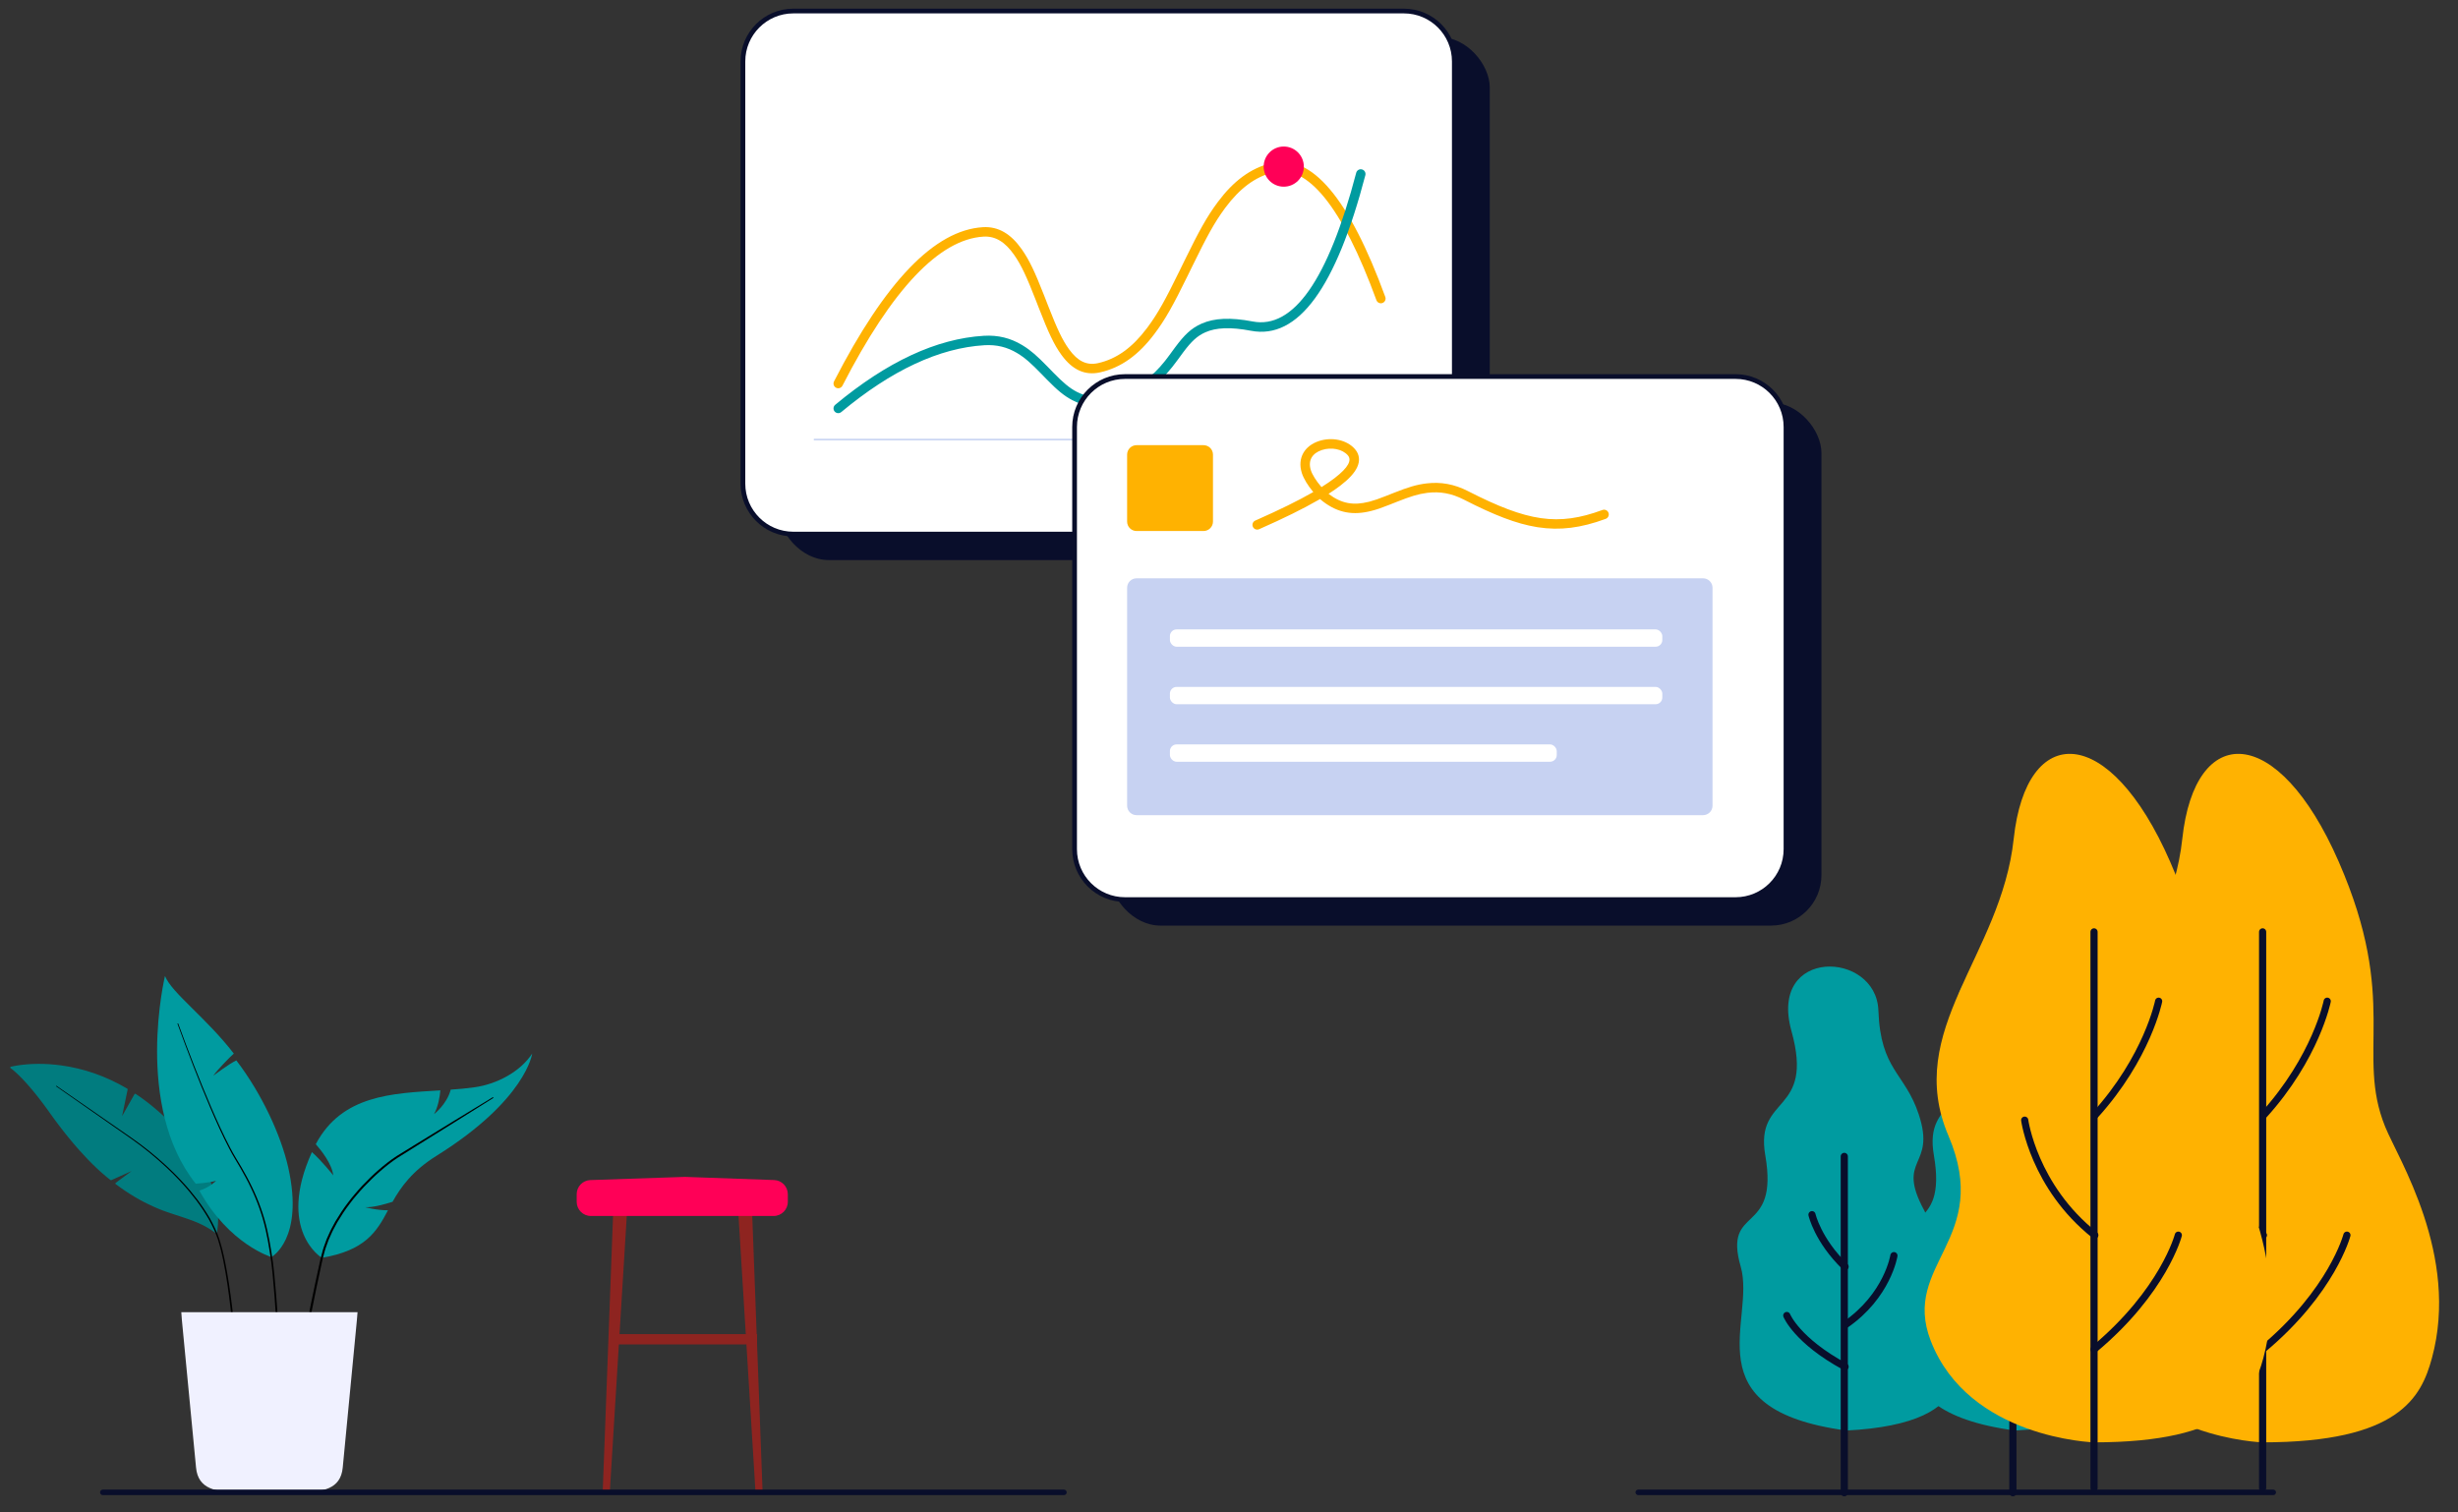 <svg viewBox="80 160 3120 1920" xmlns="http://www.w3.org/2000/svg" xmlns:blush="http://design.blush" overflow="visible" xmlns:xlink="http://www.w3.org/1999/xlink" width="3120px" height="1920px"><rect x="80" y="160" width="3120" height="1920" fill="#333333" stroke="none"/><g id="Master/Background/User Interface 1" stroke="none" stroke-width="1" fill="none" fill-rule="evenodd" blush:viewBox="144 120 3055.999999999999 1951.9999999999995" blush:i="0"><g id="Chair" transform="translate(596, 1255) scale(1 1)" blush:width="700" blush:height="800" blush:component="Chair" blush:i="0.0" blush:value="Stool" blush:viewBox="214.15525114155253 396 271.6894977168952 403.9999999999999"><g id="Chair/Stool" stroke="none" stroke-width="1" fill="none" fill-rule="evenodd" blush:viewBox="214.15525114155253 396 271.6894977168952 403.9999999999999" blush:i="0.0.0"><g id="Group" transform="translate(249, 425)" fill="#8E2420" blush:i="0.0.0.0"><path d="M32,0.639 L21.361,173.639 L181.639,173.639 L171,0.639 L189,0.639 L195.476,173.639 L196,173.639 L196,186.639 L195.963,186.639 L203,374.639 L194,374.639 L182.439,186.639 L20.561,186.639 L9,374.639 L0,374.639 L14,0.639 L32,0.639 Z" id="Combined-Shape" blush:i="0.0.0.0.0"/></g><path d="M233.392,403.052 L352.708,399.021 C353.124,399.007 353.539,399.007 353.955,399.022 L466.639,403.023 C476.325,403.367 484,411.319 484,421.012 L484,430.639 C484,440.581 475.941,448.639 466,448.639 L234,448.639 C224.059,448.639 216,440.581 216,430.639 L216,421.042 C216,411.337 223.693,403.38 233.392,403.052 Z" id="Rectangle" fill="#FF0057" blush:i="0.0.0.1"/></g></g><g id="Medium Plants" transform="translate(-1, 1255) scale(1 1)" blush:width="845" blush:height="800" blush:component="Medium Plants" blush:i="0.1" blush:value="Plant 4" blush:viewBox="92.94999999999993 144.18604651162786 663.3250000000002 655.3911205073997"><defs blush:i="0.1.0"><polygon id="medium-plantsplant-4-path-1" points="0.885 0.404 225.003 0.404 225.003 229 0.885 229" blush:i="0.1.0.0"/></defs><g id="Medium Plants/Plant 4" stroke="none" stroke-width="1" fill="none" fill-rule="evenodd" blush:viewBox="92.94999999999993 144.18604651162786 663.3250000000002 655.3911205073997" blush:i="0.1.1"><g id="Group-16" transform="translate(94, 144)" blush:i="0.1.1.0"><path d="M662.512,98.475 C662.512,98.475 654.898,157.099 541.284,228.111 C510.266,247.427 495.952,267.763 485.27,286.623 C475.046,289.917 459.708,294.121 450.39,293.439 C450.39,293.439 464.366,297.417 479.476,297.417 C464.82,325.253 450.172,348.431 395.524,357.747 C395.524,357.747 337.882,323.167 382.904,223.567 C394.72,233.791 410.058,253.105 410.058,253.105 C408.24,238.223 394.606,221.181 387.79,213.453 C387.902,213.341 387.902,213.227 388.016,213.113 C421.08,151.081 484.704,148.921 545.942,145.173 C545.26,153.465 543.216,165.851 537.876,175.393 C537.876,175.393 554.122,163.123 559.122,144.263 C569.232,143.581 579.232,142.673 589.002,141.309 C617.178,137.445 647.174,121.881 662.512,98.475" id="Fill-1" fill="#009BA0" blush:i="0.1.1.0.0"/><path d="M10.391,113.374 C25.961,111.077 44.366,110.708 64.723,113.49 C92.781,117.325 121.022,126.762 148.555,143.024 C148.887,143.22 149.074,143.587 149.044,143.964 L149.026,144.09 L141.939,177.971 L157.744,149.968 C158.008,149.499 158.589,149.33 159.058,149.563 L159.164,149.624 C168.811,155.972 178.331,163.262 187.818,171.593 C223.399,202.762 245.341,234.773 256.182,266.377 C263.612,288.035 265.047,306.791 263.049,321.395 C262.965,322.005 262.879,322.577 262.79,323.109 L262.657,323.878 L262.522,324.587 L262.387,325.234 L262.271,325.734 L262.232,325.848 L262.193,325.931 L262.135,326.028 L262.068,326.116 L261.991,326.196 L261.938,326.243 L261.84,326.314 L261.735,326.371 L261.723,326.375 C261.685,326.394 261.651,326.407 261.616,326.418 L261.51,326.446 L261.399,326.463 L261.287,326.467 L261.157,326.456 L261.04,326.431 L260.926,326.392 L260.843,326.353 L260.746,326.296 L260.71,326.27 C256.526,323.159 252.281,320.451 247.848,318.036 L246.822,317.483 L245.861,316.978 C245.702,316.895 245.542,316.812 245.382,316.73 L244.424,316.242 L243.464,315.763 C243.303,315.684 243.143,315.606 242.982,315.528 L242.016,315.063 L241.043,314.605 L240.06,314.154 C239.896,314.079 239.731,314.005 239.565,313.931 L238.565,313.488 C238.397,313.414 238.228,313.341 238.059,313.268 L237.036,312.83 L235.995,312.396 L234.933,311.962 C234.755,311.89 234.575,311.818 234.394,311.746 L233.299,311.313 C233.114,311.241 232.928,311.169 232.741,311.096 L231.606,310.662 L230.441,310.225 L229.245,309.784 L228.016,309.339 L226.104,308.662 L224.781,308.201 L223.417,307.733 L221.289,307.013 L219.812,306.521 L206.811,302.227 L202.41,300.749 L199.322,299.692 L196.319,298.634 L194.165,297.849 L192.409,297.187 L190.968,296.627 L189.089,295.871 L188.094,295.46 L187.031,295.013 L185.945,294.548 L184.826,294.063 L183.663,293.552 L181.812,292.731 L181.161,292.441 C165.668,285.514 150.417,276.555 133.882,264.188 C133.382,263.814 133.35,263.089 133.784,262.67 L133.884,262.585 L154.071,247.581 L128.318,259.14 C128.026,259.271 127.691,259.253 127.416,259.098 L127.303,259.023 L126.201,258.173 L124.74,257.019 L123.436,255.968 L121.948,254.756 C114.318,248.489 106.441,241.063 98.56,232.878 L96.808,231.047 C93.89,227.975 90.973,224.803 88.07,221.551 L86.331,219.59 C86.041,219.262 85.752,218.933 85.462,218.603 L83.729,216.616 C83.44,216.283 83.152,215.95 82.864,215.616 L81.138,213.604 L79.418,211.576 L77.704,209.535 C77.419,209.193 77.134,208.851 76.85,208.509 L75.146,206.448 C74.863,206.103 74.58,205.758 74.298,205.412 L72.607,203.334 C72.325,202.987 72.045,202.639 71.764,202.291 L70.086,200.197 L68.418,198.094 C68.141,197.743 67.864,197.392 67.588,197.04 L65.935,194.926 C65.386,194.22 64.839,193.513 64.294,192.805 L62.664,190.679 L61.046,188.549 C60.777,188.193 60.509,187.838 60.242,187.482 L58.644,185.347 C58.379,184.99 58.114,184.634 57.85,184.278 L56.273,182.14 C55.749,181.427 55.228,180.714 54.71,180.001 L53.162,177.862 L51.631,175.725 L50.116,173.59 L48.757,171.686 L47.409,169.813 C47.186,169.503 46.962,169.195 46.739,168.888 L45.408,167.061 L44.088,165.264 L42.778,163.497 L41.48,161.761 L40.192,160.055 L38.916,158.378 L37.65,156.732 L36.396,155.115 L35.152,153.527 L33.92,151.969 L32.699,150.44 C32.496,150.188 32.294,149.937 32.092,149.687 L30.888,148.201 L29.695,146.745 C29.497,146.504 29.299,146.265 29.102,146.027 L27.926,144.613 L26.76,143.228 C26.567,143 26.374,142.772 26.182,142.546 L25.034,141.204 L23.896,139.889 L22.77,138.602 L21.656,137.344 L20.552,136.112 L19.46,134.909 L18.38,133.733 L17.31,132.584 C17.133,132.395 16.956,132.207 16.78,132.02 L15.728,130.911 L14.687,129.83 L13.658,128.776 C13.487,128.602 13.317,128.43 13.147,128.258 L12.112,127.221 C11.771,126.882 11.435,126.55 11.103,126.226 L10.121,125.273 C9.798,124.963 9.48,124.659 9.166,124.363 L8.239,123.494 L7.339,122.666 C7.191,122.532 7.044,122.399 6.899,122.268 L6.04,121.501 L5.208,120.774 L4.403,120.086 C4.271,119.975 4.141,119.866 4.011,119.757 L3.283,119.157 L2.635,118.636 C2.531,118.554 2.429,118.473 2.329,118.395 L1.755,117.952 C1.663,117.882 1.574,117.815 1.486,117.75 L0.961,117.364 L0.574,117.093 L0.458,117.015 C-0.271,116.544 -0.095,115.432 0.743,115.209 L1.395,115.047 L2.257,114.848 L2.911,114.705 L3.261,114.63 C3.771,114.523 4.303,114.416 4.855,114.31 L5.989,114.097 L7.178,113.886 L8.422,113.679 L9.721,113.475 C9.942,113.441 10.166,113.408 10.391,113.374 Z" id="Fill-3" fill="#017C7F" fill-rule="nonzero" blush:i="0.1.1.0.1"/><path d="M331.478,356.758 C331.478,356.758 277.896,340.878 240.032,272.386 C252.93,268.642 261.252,259.988 261.252,259.988 C252.098,262.568 235.454,263.65 235.454,263.65 C156.688,164.722 196.414,0 196.414,0 C205.152,21.72 248.586,52.79 283.786,98.474 C278.96,102.72 261.99,119.918 257.746,126.658 C257.746,126.658 276.816,112.03 286.968,107.118 C319.258,149.392 343.628,201.97 352.948,243.414 C373.254,334.29 331.478,356.758 331.478,356.758" id="Fill-5" fill="#009BA0" blush:i="0.1.1.0.2"/><path d="M213.221,60.438 C226.283,96.12 240.029,131.57 255.003,166.488 C262.539,183.92 270.331,201.262 279.167,218.048 C280.291,220.136 281.347,222.262 282.525,224.314 L286.103,230.45 C288.467,234.544 290.993,238.608 293.429,242.688 C298.161,250.948 302.817,259.266 306.883,267.89 C315.213,285.026 321.729,303.09 326.015,321.68 C328.191,330.966 329.851,340.356 331.375,349.74 C332.161,354.422 332.873,359.132 333.519,363.866 C334.091,368.594 334.659,373.322 335.121,378.058 C337.053,396.988 338.417,415.954 339.741,434.92 C341.031,453.89 342.175,472.864 343.191,491.852 C343.229,492.542 342.699,493.13 342.011,493.168 C341.321,493.204 340.733,492.674 340.695,491.984 L340.695,491.978 C339.745,473.004 338.665,454.032 337.443,435.072 C336.185,416.118 334.887,397.158 333.023,378.268 C332.579,373.544 332.031,368.834 331.477,364.126 C330.853,359.442 330.163,354.754 329.391,350.06 C327.903,340.684 326.283,331.34 324.153,322.112 C319.963,303.64 313.561,285.704 305.337,268.63 C301.325,260.042 296.717,251.744 292.033,243.502 C289.611,239.416 287.133,235.398 284.759,231.256 L281.177,225.064 C279.997,222.994 278.945,220.858 277.825,218.758 C269.013,201.874 261.271,184.486 253.789,167.008 C238.919,132.004 225.293,96.5 212.347,60.75 C212.259,60.51 212.385,60.244 212.625,60.156 C212.867,60.068 213.135,60.196 213.221,60.438" id="Fill-7" fill="#000" blush:i="0.1.1.0.3"/><path d="M58.688,139.442 L153.42,205.072 C169.222,216.03 184.266,228.102 198.364,241.192 C201.942,244.408 205.316,247.842 208.786,251.174 C212.112,254.65 215.568,258.004 218.768,261.602 C225.36,268.618 231.474,276.07 237.368,283.684 C243.194,291.358 248.544,299.392 253.43,307.712 C258.136,316.134 262.356,324.846 265.416,334.054 C266.19,336.342 266.776,338.682 267.466,340.994 C268.094,343.32 268.88,345.614 269.372,347.97 C270.422,352.668 271.68,357.328 272.556,362.06 C274.494,371.488 276.124,380.972 277.6,390.474 C283.362,428.512 286.868,466.814 289.36,505.188 C289.404,505.876 288.882,506.472 288.194,506.518 C287.504,506.56 286.91,506.038 286.864,505.348 L286.864,505.344 L286.864,505.324 C284.526,467.036 281.166,428.734 275.566,390.782 C274.132,381.302 272.542,371.842 270.648,362.45 C269.794,357.734 268.562,353.106 267.536,348.428 C267.056,346.078 266.286,343.816 265.674,341.504 C265,339.214 264.426,336.886 263.672,334.626 C260.702,325.568 256.56,316.924 251.93,308.566 C247.12,300.304 241.842,292.308 236.08,284.658 C230.248,277.068 224.196,269.63 217.658,262.62 C214.49,259.026 211.06,255.672 207.76,252.198 C204.316,248.866 200.968,245.432 197.416,242.214 C183.414,229.112 168.47,217.024 152.746,206.032 L58.272,140.042 C58.106,139.928 58.064,139.7 58.18,139.534 C58.294,139.368 58.522,139.326 58.688,139.442" id="Fill-9" fill="#000" blush:i="0.1.1.0.4"/><path d="M613.018,154.895 C580.844,175.235 548.482,195.275 516.192,215.435 L492.01,230.555 C484.11,235.679 476.696,241.627 469.544,247.821 C462.35,253.985 455.652,260.705 449.092,267.533 C445.944,271.073 442.63,274.465 439.662,278.159 L435.106,283.605 L430.786,289.241 C424.986,296.729 419.864,304.697 415.01,312.811 C413.85,314.867 412.776,316.973 411.654,319.053 C410.588,321.159 409.338,323.179 408.42,325.355 L405.52,331.817 L404.076,335.049 L402.872,338.375 L400.464,345.027 C399.624,347.235 399.172,349.559 398.506,351.819 C397.904,354.099 397.248,356.353 396.686,358.655 L395.152,365.619 L389.164,393.517 C381.402,430.763 373.97,468.091 366.942,505.483 C366.816,506.161 366.166,506.611 365.486,506.487 C364.808,506.361 364.358,505.707 364.482,505.027 C371.442,467.595 378.65,430.215 386.522,392.961 L392.542,365.043 L394.088,358.073 C394.654,355.753 395.328,353.437 395.942,351.117 C396.622,348.817 397.092,346.445 397.944,344.203 L400.4,337.437 L401.63,334.055 L403.098,330.773 L406.052,324.217 C406.986,322.007 408.252,319.963 409.336,317.829 C410.476,315.721 411.566,313.587 412.744,311.505 C417.666,303.293 422.86,295.237 428.724,287.677 L433.096,281.991 L437.7,276.495 C440.702,272.771 444.048,269.349 447.226,265.781 C453.852,258.899 460.614,252.127 467.882,245.911 C475.116,239.665 482.586,233.675 490.664,228.445 C498.766,223.347 506.884,218.467 514.994,213.467 C547.456,193.603 579.848,173.621 612.424,153.939 C612.69,153.777 613.036,153.861 613.198,154.127 C613.358,154.389 613.276,154.731 613.018,154.895" id="Fill-11" fill="#000" blush:i="0.1.1.0.5"/><g id="Group-15" transform="translate(216, 426.09)" blush:i="0.1.1.0.6"><mask id="medium-plantsplant-4-mask-2" fill="#fff" blush:i="0.1.1.0.6.0"><use xlink:href="#medium-plantsplant-4-path-1" blush:i="0.1.1.0.6.0.0"/></mask><g id="Clip-14" blush:i="0.1.1.0.6.1"/><path d="M73.761,229 L152.127,229 C180.031,229 203.369,225.794 206.035,198.018 L225.003,0.404 L0.885,0.404 L19.851,198.018 C22.517,225.794 45.855,229 73.761,229" id="Fill-13" fill="#F0F1FF" mask="url(#medium-plantsplant-4-mask-2)" blush:i="0.1.1.0.6.2"/></g></g></g></g><g id="Outdoor Plants" transform="translate(2449, 1090) scale(1 1)" blush:width="751" blush:height="965" blush:component="Outdoor Plants" blush:i="0.2" blush:value="Trees" blush:viewBox="49.712724935732695 24.125 680.5334190231363 945.6999999999998"><g id="Outdoor Plants/Trees" stroke="none" stroke-width="1" fill="none" fill-rule="evenodd" blush:viewBox="49.712724935732695 24.125 680.5334190231363 945.6999999999998" blush:i="0.2.0"><g id="Group" transform="translate(50, 27)" blush:i="0.2.0.0"><path d="M246.328,707.554 C202.725,648.694 266.996,634.47 237.177,579.041 C201.046,511.878 252.889,525.365 230.559,457.778 C212.89,404.298 182.034,401.995 179.287,325.771 C176.543,249.546 39.258,245.252 68.925,351.777 C98.596,458.302 22.267,432.072 35.697,509.467 C53.649,612.915 -18.386,571.48 4.56,651.098 C24.079,718.828 -59.155,832.363 138.705,859 C314.798,849.999 289.935,766.418 246.328,707.554 Z" id="Fill-1" fill="#009BA0" blush:i="0.2.0.0.0"/><path d="M95,585 C95,585 102.27,617.395 137,651" id="Stroke-5" stroke="#090E2B" stroke-width="9.107" stroke-linecap="round" stroke-linejoin="round" blush:i="0.2.0.0.1"/><path d="M63,713 C63,713 75.807,744.899 137,778" id="Stroke-7" stroke="#090E2B" stroke-width="9.107" stroke-linecap="round" stroke-linejoin="round" blush:i="0.2.0.0.2"/><path d="M199,637 C199,637 190.99,687.973 137,725" id="Stroke-9" stroke="#090E2B" stroke-width="9.107" stroke-linecap="round" stroke-linejoin="round" blush:i="0.2.0.0.3"/><path d="M608.603,473.48 C570.591,379.998 626.937,314.014 549.628,136.94 C472.318,-40.134 367.027,-40.759 351.056,107.785 C335.09,256.329 210.937,350.641 268.195,484.721 C324.468,616.494 207.89,647.352 245.711,745.062 C293.787,869.263 452.913,874 452.913,874 C626.2,874 654.358,816.787 667.883,767.077 C703.355,636.7 625.009,513.826 608.603,473.48 Z" id="Fill-11" fill="#FFB201" blush:i="0.2.0.0.4"/><path d="M535,314 C535,314 520.979,385.166 454,459" id="Stroke-15" stroke="#090E2B" stroke-width="9.107" stroke-linecap="round" stroke-linejoin="round" blush:i="0.2.0.0.5"/><path d="M560,611 C560,611 541.481,682.168 453,756" id="Stroke-17" stroke="#090E2B" stroke-width="9.107" stroke-linecap="round" stroke-linejoin="round" blush:i="0.2.0.0.6"/><path d="M365,465 C365,465 376.499,549.574 454,611" id="Stroke-19" stroke="#090E2B" stroke-width="9.107" stroke-linecap="round" stroke-linejoin="round" blush:i="0.2.0.0.7"/><line x1="136" y1="938" x2="136" y2="511" id="Stroke-3" stroke="#090E2B" stroke-width="9.107" stroke-linecap="round" stroke-linejoin="round" blush:i="0.2.0.0.8"/><line x1="453" y1="932" x2="453" y2="226" id="Stroke-13" stroke="#090E2B" stroke-width="9.107" stroke-linecap="round" stroke-linejoin="round" blush:i="0.2.0.0.9"/></g></g></g><g id="Outdoor Plants" transform="translate(2235, 1090) scale(1 1)" blush:width="751" blush:height="965" blush:component="Outdoor Plants" blush:i="0.3" blush:value="Trees" blush:viewBox="49.712724935732695 24.125 680.5334190231363 945.6999999999998"><g id="Outdoor Plants/Trees" stroke="none" stroke-width="1" fill="none" fill-rule="evenodd" blush:viewBox="49.712724935732695 24.125 680.5334190231363 945.6999999999998" blush:i="0.3.0"><g id="Group" transform="translate(50, 27)" blush:i="0.3.0.0"><path d="M246.328,707.554 C202.725,648.694 266.996,634.47 237.177,579.041 C201.046,511.878 252.889,525.365 230.559,457.778 C212.89,404.298 182.034,401.995 179.287,325.771 C176.543,249.546 39.258,245.252 68.925,351.777 C98.596,458.302 22.267,432.072 35.697,509.467 C53.649,612.915 -18.386,571.48 4.56,651.098 C24.079,718.828 -59.155,832.363 138.705,859 C314.798,849.999 289.935,766.418 246.328,707.554 Z" id="Fill-1" fill="#009BA0" blush:i="0.3.0.0.0"/><path d="M95,585 C95,585 102.27,617.395 137,651" id="Stroke-5" stroke="#090E2B" stroke-width="9.107" stroke-linecap="round" stroke-linejoin="round" blush:i="0.3.0.0.1"/><path d="M63,713 C63,713 75.807,744.899 137,778" id="Stroke-7" stroke="#090E2B" stroke-width="9.107" stroke-linecap="round" stroke-linejoin="round" blush:i="0.3.0.0.2"/><path d="M199,637 C199,637 190.99,687.973 137,725" id="Stroke-9" stroke="#090E2B" stroke-width="9.107" stroke-linecap="round" stroke-linejoin="round" blush:i="0.3.0.0.3"/><path d="M608.603,473.48 C570.591,379.998 626.937,314.014 549.628,136.94 C472.318,-40.134 367.027,-40.759 351.056,107.785 C335.09,256.329 210.937,350.641 268.195,484.721 C324.468,616.494 207.89,647.352 245.711,745.062 C293.787,869.263 452.913,874 452.913,874 C626.2,874 654.358,816.787 667.883,767.077 C703.355,636.7 625.009,513.826 608.603,473.48 Z" id="Fill-11" fill="#FFB201" blush:i="0.3.0.0.4"/><path d="M535,314 C535,314 520.979,385.166 454,459" id="Stroke-15" stroke="#090E2B" stroke-width="9.107" stroke-linecap="round" stroke-linejoin="round" blush:i="0.3.0.0.5"/><path d="M560,611 C560,611 541.481,682.168 453,756" id="Stroke-17" stroke="#090E2B" stroke-width="9.107" stroke-linecap="round" stroke-linejoin="round" blush:i="0.3.0.0.6"/><path d="M365,465 C365,465 376.499,549.574 454,611" id="Stroke-19" stroke="#090E2B" stroke-width="9.107" stroke-linecap="round" stroke-linejoin="round" blush:i="0.3.0.0.7"/><line x1="136" y1="938" x2="136" y2="511" id="Stroke-3" stroke="#090E2B" stroke-width="9.107" stroke-linecap="round" stroke-linejoin="round" blush:i="0.3.0.0.8"/><line x1="453" y1="932" x2="453" y2="226" id="Stroke-13" stroke="#090E2B" stroke-width="9.107" stroke-linecap="round" stroke-linejoin="round" blush:i="0.3.0.0.9"/></g></g></g><g id="Floor" transform="translate(209.875, 2053.25)" fill="#090E2B" fill-rule="nonzero" blush:i="0.4"><path d="M1220.625,-2.25 C1222.558,-2.25 1224.125,-0.683 1224.125,1.25 C1224.125,3.119 1222.661,4.645 1220.817,4.745 L1220.625,4.75 L0.625,4.75 C-1.308,4.75 -2.875,3.183 -2.875,1.25 C-2.875,-0.619 -1.411,-2.145 0.433,-2.245 L0.625,-2.25 L1220.625,-2.25 Z" id="Path-4-Copy" blush:i="0.4.0"/><path d="M2755.625,-2.25 C2757.558,-2.25 2759.125,-0.683 2759.125,1.25 C2759.125,3.119 2757.661,4.645 2755.817,4.745 L2755.625,4.75 L1949.625,4.75 C1947.692,4.75 1946.125,3.183 1946.125,1.25 C1946.125,-0.619 1947.589,-2.145 1949.433,-2.245 L1949.625,-2.25 L2755.625,-2.25 Z" id="Path-4-Copy-2" blush:i="0.4.1"/></g><g id="UI Elements" transform="translate(946, 117) scale(1 1)" blush:width="1101" blush:height="811" blush:component="UI Elements" blush:i="0.5" blush:value="Graph 1" blush:viewBox="71.56500000000005 52.89130434782612 957.8700000000002 705.2173913043478"><g id="UI Elements/Graph 1" stroke="none" stroke-width="1" fill="none" fill-rule="evenodd" blush:viewBox="71.56500000000005 52.89130434782612 957.8700000000002 705.2173913043478" blush:i="0.5.0"><g id="Interfae-Box-2" transform="translate(74, 54)" blush:i="0.5.0.0"><rect id="Rectangle-Copy-5" fill="#090E2B" x="48" y="36" width="903" height="664" rx="64" blush:i="0.5.0.0.0"/><rect id="Rectangle-Copy" fill="#FFF" x="3" y="3" width="903" height="664" rx="64" blush:i="0.5.0.0.1"/><path d="M842,0 L67,0 C29.997,0 0,29.997 0,67 L0,603 C0,640.003 29.997,670 67,670 L842,670 C879.003,670 909,640.003 909,603 L909,67 C909,29.997 879.003,0 842,0 Z M67,6 L842,6 C875.689,6 903,33.311 903,67 L903,603 C903,636.689 875.689,664 842,664 L67,664 C33.311,664 6,636.689 6,603 L6,67 C6,33.311 33.311,6 67,6 Z" id="Rectangle-Copy-2" fill="#090E2B" fill-rule="nonzero" blush:i="0.5.0.0.2"/><path d="M673.652,196.062 C725.006,183.451 772.648,240.932 818.391,365.938 C819.53,369.05 817.931,372.496 814.819,373.635 C811.707,374.773 808.261,373.174 807.122,370.062 C763.365,250.486 719.224,197.227 676.514,207.716 C653.03,213.483 633.545,228.317 615.502,252.517 L614.257,254.2 C601.505,271.58 592.038,288.909 573.749,326.317 L567.518,339.08 C548.883,377.093 539.189,394.511 525.293,412.959 C505.415,439.348 483.31,455.718 456.236,461.729 C436.922,466.017 421.178,458.233 407.892,440.305 L407.49,439.759 C397.832,426.53 390.901,411.491 378.694,380.143 L374.912,370.412 C363.26,340.542 356.421,325.666 347.329,312.633 C335.853,296.183 323.48,288.463 308.326,289.379 C252.587,292.748 192.546,355.572 129.337,478.62 C127.823,481.568 124.206,482.73 121.258,481.216 C118.311,479.702 117.149,476.085 118.663,473.137 C183.658,346.612 246.26,281.109 307.602,277.401 C327.297,276.21 343.196,285.995 356.76,305.182 L357.171,305.767 C366.788,319.553 373.789,334.631 385.347,364.146 L390.577,377.584 C401.838,406.397 408.399,420.547 416.915,432.316 L417.182,432.683 C427.977,447.47 439.337,453.188 453.636,450.014 C477.606,444.692 497.417,430.021 515.708,405.739 L516.97,404.049 C529.761,386.786 539.265,369.501 557.378,332.501 L563.597,319.761 C582.203,281.753 591.841,264.271 605.446,245.93 L605.881,245.344 C625.46,219.085 647.152,202.57 673.652,196.062 Z" id="Path-9" fill="#FFB201" fill-rule="nonzero" blush:i="0.5.0.0.3"/><path d="M781.46,208.363 C782.299,205.157 785.578,203.238 788.784,204.076 C791.989,204.915 793.908,208.194 793.07,211.399 C755.866,353.628 708.055,420.407 647.873,408.893 C621.818,403.908 603.611,404.83 590.083,410.799 C579.666,415.395 572.384,422.268 562.16,435.88 L560.978,437.467 L554.885,445.787 C552.262,449.356 550.157,452.139 548,454.857 C539.001,466.193 530.125,474.884 519.015,482.394 C505.577,491.476 489.492,498.228 469.679,502.626 C451.421,506.679 435.764,504.613 421.299,497.083 C410.531,491.477 401.982,484.235 388.563,470.523 L382.286,464.055 C368.762,450.11 360.925,443.125 351.082,437.229 C338.568,429.734 325.247,426.295 309.426,427.252 C252.304,430.705 191.765,458.91 127.837,512.097 C125.29,514.217 121.507,513.87 119.388,511.322 C117.268,508.775 117.615,504.992 120.163,502.873 C185.906,448.175 248.744,418.898 308.702,415.273 C326.993,414.168 342.704,418.223 357.248,426.934 L358.227,427.527 C368.435,433.781 376.591,441.017 389.642,454.406 L395.932,460.893 L397.091,462.081 C409.692,474.959 417.495,481.573 426.841,486.439 C438.803,492.666 451.578,494.353 467.078,490.911 C485.453,486.832 500.138,480.668 512.295,472.451 C522.284,465.701 530.309,457.842 538.601,447.396 L539.687,446.016 C541.139,444.155 542.625,442.188 544.339,439.87 L551.137,430.594 L551.571,430.007 C563.436,414.013 572.147,405.596 585.239,399.82 C601.277,392.744 621.873,391.701 650.127,397.107 C701.368,406.91 745.734,344.943 781.46,208.363 Z" id="Path-9-Copy" fill="#009BA0" fill-rule="nonzero" blush:i="0.5.0.0.4"/><circle id="Oval" fill="#FF0057" cx="689.5" cy="200.5" r="25.5" blush:i="0.5.0.0.5"/><rect id="Rectangle" fill="#C7D2F2" fill-rule="nonzero" x="93" y="546" width="709" height="2" blush:i="0.5.0.0.6"/></g></g></g><g id="UI Elements" transform="translate(1367, 581) scale(1 1)" blush:width="1101" blush:height="811" blush:component="UI Elements" blush:i="0.6" blush:value="Chat" blush:viewBox="71.56500000000005 52.89130434782612 957.8700000000002 705.2173913043478"><g id="UI Elements/Chat" stroke="none" stroke-width="1" fill="none" fill-rule="evenodd" blush:viewBox="71.56500000000005 52.89130434782612 957.8700000000002 705.2173913043478" blush:i="0.6.0"><g id="Interface--Box-1" transform="translate(74, 54)" blush:i="0.6.0.0"><rect id="Rectangle-Copy-4" fill="#090E2B" x="48" y="36" width="903" height="664" rx="64" blush:i="0.6.0.0.0"/><rect id="Rectangle" fill="#FFF" x="3" y="3" width="903" height="664" rx="64" blush:i="0.6.0.0.1"/><path d="M842,0 L67,0 C29.997,0 0,29.997 0,67 L0,603 C0,640.003 29.997,670 67,670 L842,670 C879.003,670 909,640.003 909,603 L909,67 C909,29.997 879.003,0 842,0 Z M67,6 L842,6 C875.689,6 903,33.311 903,67 L903,603 C903,636.689 875.689,664 842,664 L67,664 C33.311,664 6,636.689 6,603 L6,67 C6,33.311 33.311,6 67,6 Z" id="Rectangle-Copy" fill="#090E2B" fill-rule="nonzero" blush:i="0.6.0.0.2"/><path d="M81.678,559.808 L800.757,559.808 C807.384,559.808 812.757,554.435 812.757,547.808 L812.757,271.162 C812.757,264.534 807.384,259.162 800.757,259.162 L81.678,259.162 C75.051,259.162 69.678,264.534 69.678,271.162 L69.678,547.808 C69.678,554.435 75.051,559.808 81.678,559.808 Z" id="Stroke-1" fill="#C7D2F2" fill-rule="nonzero" blush:i="0.6.0.0.3"/><rect id="Rectangle" fill="#FFF" x="124" y="324" width="625" height="22" rx="8.5" blush:i="0.6.0.0.4"/><rect id="Rectangle-Copy-2" fill="#FFF" x="124" y="397" width="625" height="22" rx="8.5" blush:i="0.6.0.0.5"/><rect id="Rectangle-Copy-3" fill="#FFF" x="124" y="470" width="491" height="22" rx="8.5" blush:i="0.6.0.0.6"/><path d="M81.678,199.104 L166.664,199.104 C173.291,199.104 178.664,193.731 178.664,187.104 L178.664,102.125 C178.664,95.497 173.291,90.125 166.664,90.125 L81.678,90.125 C75.051,90.125 69.678,95.497 69.678,102.125 L69.678,187.104 C69.678,193.731 75.051,199.104 81.678,199.104 Z" id="Stroke-2" fill="#FFB201" blush:i="0.6.0.0.7"/><path d="M313.138,84.897 C329.448,79.515 348.587,83.242 358.898,95.149 C364.642,101.782 365.553,109.836 361.675,118.167 C358.289,125.443 351.253,133.056 340.596,141.276 C336.311,144.58 331.409,148.005 325.887,151.551 L325.349,151.894 L325.544,152.044 C341.792,164.439 357.091,166.862 376.26,162.058 L377.968,161.616 C383.788,160.074 388.34,158.49 398.373,154.551 L408.292,150.622 C426.653,143.384 437.167,140.154 449.947,138.648 C467.699,136.556 484.763,139.446 502.33,148.436 C578.21,187.267 616.683,193.2 673.006,172.413 C676.114,171.266 679.565,172.856 680.712,175.965 C681.859,179.074 680.269,182.524 677.161,183.671 C645.645,195.302 619.115,198.642 591.125,194.325 L589.545,194.074 C563.7,189.837 536.014,179.154 496.864,159.119 C481.452,151.232 466.781,148.747 451.352,150.566 L450.342,150.689 C439.118,152.121 429.288,155.218 411.839,162.124 L403.055,165.605 C391.67,170.08 386.907,171.711 379.852,173.526 C357.027,179.401 337.797,176.484 318.266,161.586 C317.073,160.676 315.865,159.672 314.654,158.592 L314.545,158.494 L314.017,158.805 L312.295,159.805 C293.188,170.839 268.652,182.944 238.654,196.157 L237.201,196.796 C234.167,198.128 230.627,196.748 229.295,193.714 C227.963,190.68 229.343,187.14 232.377,185.808 L235.097,184.61 C263.492,172.068 286.795,160.578 304.975,150.173 L305.979,149.594 L305.732,149.302 C299.306,141.63 293.813,132.801 291.511,125.686 L291.362,125.214 C285.518,106.168 295.144,90.834 313.138,84.897 Z M349.827,103.005 C342.95,95.064 328.908,92.33 316.899,96.292 C304.725,100.309 299.047,109.353 302.834,121.694 C304.636,127.569 309.846,135.709 315.788,142.599 L316.432,143.336 L316.803,143.104 C322.846,139.318 328.139,135.691 332.679,132.225 L333.267,131.774 C350.828,118.229 355.087,109.08 349.827,103.005 Z" id="Path-8" fill="#FFB201" fill-rule="nonzero" blush:i="0.6.0.0.8"/></g></g></g></g></svg>